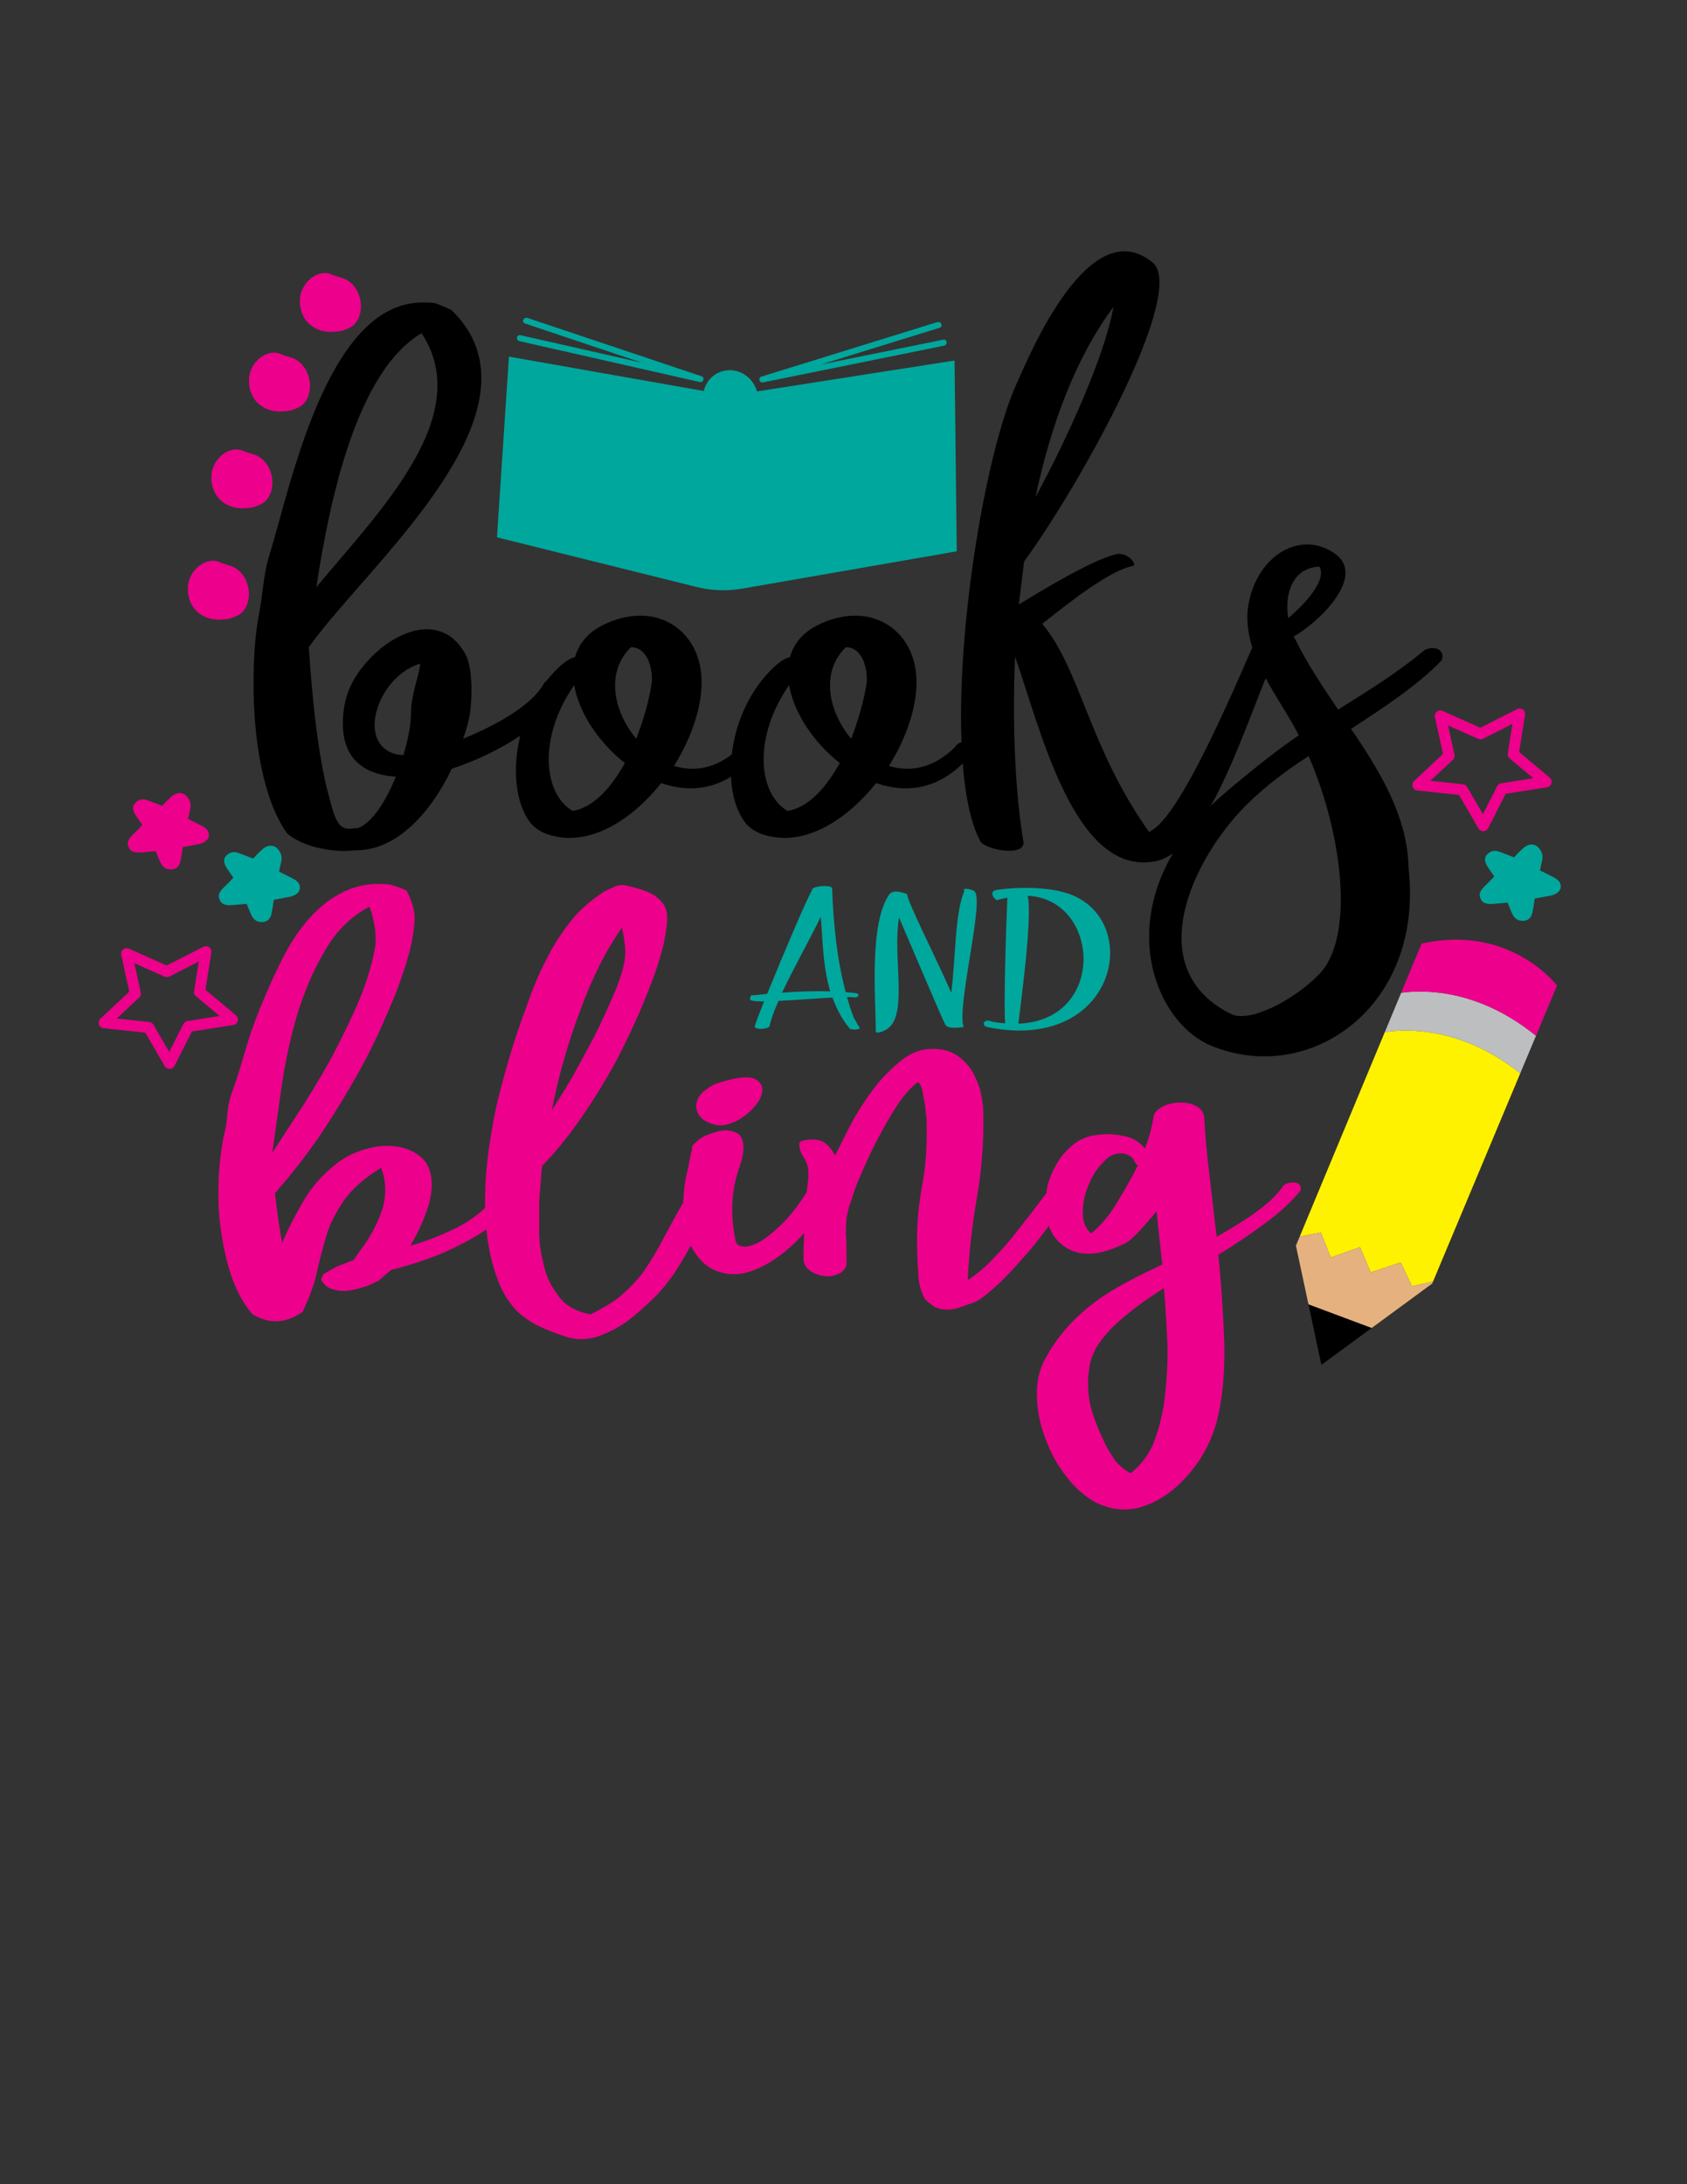 <?xml version="1.0" encoding="iso-8859-1"?>
<!-- Generator: Adobe Illustrator 21.0.0, SVG Export Plug-In . SVG Version: 6.00 Build 0)  -->
<svg version="1.1" id="Layer_1" xmlns="http://www.w3.org/2000/svg" xmlns:xlink="http://www.w3.org/1999/xlink" x="0px" y="0px"
	 width="612px" height="792px" viewBox="0 0 612 792" enable-background="new 0 0 612 792" xml:space="preserve">
<rect x="0" y="0" width="612" height="792" fill="#333333" stroke="none"/>
<path fill="#00A79D" d="M81.385,311.464c0.121-0.483,0.424-0.951,0.909-1.402c1.025-0.933,2.156-1.273,3.395-1.018
	c0.488,0.1,2.533,0.858,6.135,2.275c1.149-1.247,2.294-2.388,3.437-3.424c1.232-1.018,2.445-1.405,3.64-1.159
	c0.797,0.164,1.479,0.6,2.047,1.31c0.998,1.221,1.378,2.591,1.139,4.109c-0.362,1.451-0.64,2.749-0.832,3.896l5.084,2.568
	c1.895,0.982,2.691,2.268,2.388,3.858c-0.312,1.249-1.441,2.139-3.389,2.672l-6.004,1.119c-0.378,2.633-0.677,4.393-0.899,5.28
	c-0.432,1.732-1.479,2.661-3.139,2.787c-0.473,0.03-0.909,0.004-1.307-0.077c-1.285-0.264-2.264-1.186-2.941-2.764l-1.577-3.754
	l-5.21,0.456c-0.901,0.069-1.662,0.04-2.282-0.087c-1.018-0.209-1.738-0.728-2.16-1.556c-0.422-0.828-0.552-1.565-0.392-2.209
	c0.201-0.806,0.895-1.765,2.079-2.877c1.185-1.113,2.234-2.189,3.145-3.231l-2.156-3.111
	C81.505,313.691,81.134,312.471,81.385,311.464z"/>
<path fill="#EC008C" d="M48.366,292.361c0.121-0.483,0.424-0.951,0.909-1.402c1.025-0.933,2.156-1.273,3.395-1.018
	c0.488,0.1,2.533,0.858,6.135,2.275c1.149-1.247,2.294-2.388,3.437-3.424c1.232-1.018,2.445-1.405,3.64-1.159
	c0.797,0.164,1.479,0.6,2.047,1.31c0.998,1.221,1.378,2.591,1.139,4.109c-0.362,1.451-0.64,2.749-0.832,3.896l5.084,2.568
	c1.895,0.982,2.691,2.268,2.388,3.858c-0.312,1.249-1.441,2.139-3.389,2.672l-6.004,1.119c-0.378,2.633-0.677,4.393-0.899,5.28
	c-0.432,1.732-1.479,2.661-3.139,2.787c-0.473,0.03-0.909,0.004-1.307-0.077c-1.285-0.264-2.264-1.186-2.941-2.764l-1.577-3.754
	l-5.21,0.456c-0.901,0.069-1.662,0.04-2.282-0.087c-1.018-0.209-1.738-0.728-2.16-1.556c-0.422-0.828-0.552-1.565-0.392-2.209
	c0.201-0.806,0.895-1.765,2.079-2.877c1.185-1.113,2.234-2.189,3.145-3.231l-2.156-3.111
	C48.486,294.588,48.115,293.368,48.366,292.361z"/>
<path fill="#00A79D" d="M538.806,311.022c0.121-0.483,0.424-0.951,0.909-1.402c1.025-0.933,2.156-1.273,3.395-1.018
	c0.488,0.1,2.533,0.858,6.135,2.275c1.149-1.247,2.294-2.388,3.437-3.424c1.232-1.018,2.445-1.405,3.64-1.159
	c0.797,0.164,1.479,0.6,2.047,1.31c0.998,1.221,1.378,2.591,1.139,4.109c-0.362,1.451-0.64,2.749-0.832,3.896l5.084,2.568
	c1.895,0.982,2.691,2.268,2.388,3.858c-0.312,1.249-1.441,2.139-3.389,2.672l-6.004,1.119c-0.378,2.633-0.677,4.393-0.899,5.28
	c-0.432,1.732-1.479,2.661-3.139,2.787c-0.473,0.03-0.909,0.004-1.307-0.077c-1.285-0.264-2.264-1.186-2.941-2.764l-1.577-3.754
	l-5.21,0.456c-0.901,0.069-1.662,0.04-2.282-0.087c-1.018-0.209-1.738-0.728-2.16-1.556c-0.422-0.828-0.552-1.565-0.392-2.209
	c0.201-0.806,0.895-1.765,2.079-2.877c1.185-1.113,2.234-2.189,3.145-3.231l-2.156-3.111
	C538.926,313.248,538.555,312.028,538.806,311.022z"/>
<g>
	<path fill="#00A79D" d="M294.611,322.801c-0.69-1.498,8.152-2.421,7.268-0.23c0.49,12.455,1.669,24.909,4.913,37.19l3.244,0.289
		c2.454,0.23,1.175,1.845,0,1.614c-0.59-0.116-1.574-0.116-2.754-0.116c0.69,2.48,1.474,5.016,2.459,7.496l1.964,3.402
		c1.275,0.749-2.754,1.326-3.539,0.403c-2.849-3.402-4.713-7.208-6.188-11.128c-5.798,0.288-13.46,0.923-19.553,1.21
		c-1.474,3.287-2.654,6.4-3.239,9.111c-0.295,1.037-4.818,1.556-5.408,0.288c-0.095-0.231,1.28-3.921,3.439-9.226
		c-3.044,0.058-5.108-0.173-5.108-0.75c0-0.634,0.2-1.845,1.08-1.441l5.113-0.519C284,346.327,293.232,324.647,294.611,322.801z
		 M301.194,359.474c-2.854-9.571-2.754-19.777-3.439-27.043c-4.129,8.476-9.827,18.567-14.05,27.504
		C289.498,359.531,295.396,359.3,301.194,359.474z"/>
	<path fill="#00A79D" d="M317.698,373.716c0-11.648-2.454-38.979,4.913-49.357c1.375-1.845,4.129-0.923,6.388-0.231
		c0.785,4.152,10.217,22.43,16.11,35.865c1.669-13.954,1.28-28.542,4.718-36.96c-1.08-1.326,2.554-0.693,3.634,0.116
		c3.634,2.768-5.303,37.248-4.224,47.8l0.295,1.038h-0.1c0,0.114,0,0.288,0.1,0.461c-2.064,0.172-5.698,0.691-6.583-0.866
		c-1.375-2.594-11.101-25.658-16.799-38.862c-2.459,14.242,3.439,35.287-4.324,40.419
		C321.332,373.484,317.698,375.445,317.698,373.716z"/>
	<path fill="#00A79D" d="M361.619,322.686c6.778-1.037,16.699-1.153,23.972,0.75c29.865,7.784,20.633,58.756-27.311,49.011
		c-2.559-0.519-1.38-3.345,1.47-2.019c1.674,0.346,3.344,0.519,4.913,0.635v-0.173c-0.59-3.978,0.195-32.116,0.785-45.379
		c-1.669,0.289-3.044,0.635-3.534,0.865C361.129,326.723,358.18,323.205,361.619,322.686z M372.82,324.82
		c1.864,8.361-2.949,41.689-3.344,46.358C401.605,369.967,399.151,326.03,372.82,324.82z"/>
</g>
<g>
	<path fill="#EC008C" d="M257.609,407.262c1.859,0.821,3.979,1.01,5.823,0.573c3.429-0.869,6.318-2.574,8.937-5.113
		c2.352-2.325,3.914-4.643,4.151-6.952c0.24-2.306-0.837-3.763-3.229-4.787c-2.654-0.814-7.408-0.141-14.258,2.228
		c-3.414,1.919-5.508,3.823-6.015,5.714c-0.772,1.893-0.49,3.564,0.322,5.023C254.148,405.409,255.75,406.651,257.609,407.262z"/>
	<path fill="#EC008C" d="M469.433,428.736c-1.852,0.018-3.169,0.45-3.951,1.294c-2.342,3.585-6.005,6.76-10.466,9.945
		s-9.189,5.954-13.655,8.509l-2.642-22.811c-0.875-7.115-1.477-13.604-1.812-19.676c-0.025-2.096-0.835-3.765-2.699-4.794
		c-1.864-1.029-3.721-1.431-5.836-1.411c-2.382,0.023-4.491,0.461-6.333,1.316c-2.104,1.066-3.411,2.337-3.656,4.224l0.003,0.21
		c-0.492,3.148-1.507,6.928-3.049,10.924c-1.075-1.458-2.677-2.7-4.803-3.727c-2.124-0.818-4.511-1.215-6.893-1.402
		c-2.647-0.185-5.291,0.05-7.662,0.491c-2.374,0.651-4.479,1.509-6.053,2.78c-2.884,2.123-5.236,4.869-7.048,8.236
		c-1.725,3.209-2.963,6.415-3.269,9.791l-5.521,7.264l-6.778,8.652c-2.347,2.955-4.961,5.703-7.572,8.451
		c-2.617,2.748-5.498,5.079-8.647,7.205c0.415-10.061,1.619-20.129,3.356-30.201c1.739-9.863,2.417-19.926,2.304-29.981
		c-0.027-2.305-0.322-4.816-0.88-7.533c-0.56-2.719-1.647-5.223-2.996-7.724c-1.352-2.292-3.221-4.37-5.623-6.024
		c-2.399-1.651-5.583-2.461-9.022-2.429c-4.231,0.04-8.182,1.544-11.849,4.72c-3.931,3.18-7.328,6.773-10.194,10.782
		c-3.124,4.22-5.721,8.433-8.05,12.854l-5.171,10.316c-0.81-1.459-1.619-2.708-2.957-3.953c-1.335-1.244-3.194-1.855-5.046-1.838
		c-0.527,0.006-1.587,0.015-2.907,0.237s-2.107,0.648-2.102,1.277c0.023,1.886,0.57,3.555,1.644,5.013
		c1.077,1.666,1.629,3.545,1.649,5.43c0.018,1.467,0.033,2.724-0.217,3.984l-0.396,3.253c-0.152,0.17-0.276,0.346-0.349,0.524
		c-3.119,4.85-6.25,8.649-9.129,11.399c-2.877,2.751-5.498,4.87-7.865,6.15c-2.364,1.28-4.476,1.718-5.801,1.521
		c-1.589-0.194-2.392-0.815-2.674-2.279c-1.957-9.409-1.529-18.212,1.547-26.831c1.282-3.572,1.515-6.299,1.23-8.182
		s-1.097-3.342-2.427-3.959c-1.33-0.615-3.184-1.017-5.033-0.79c-1.852,0.227-3.691,0.873-5.271,1.516
		c-1.844,0.645-3.156,1.496-4.204,2.553c-1.312,1.06-1.829,1.902-1.559,2.529c-0.505,1.89-1.007,4.41-1.505,7.137
		c-0.762,2.731-1.257,5.668-1.49,8.603c-0.1,1.28-0.197,2.557-0.275,3.819c-2.756,4.762-5.025,8.964-6.937,12.591
		c-2.329,4.421-4.663,8.424-7.008,11.798c-2.339,3.374-5.218,6.334-8.097,8.875c-2.882,2.541-6.82,4.883-11.556,7.231
		c-5.301-0.997-9.292-3.264-11.714-6.802c-2.687-3.537-4.581-7.291-5.426-11.891c-1.107-4.388-1.687-8.784-1.472-13.186
		c-0.052-4.397-0.097-8.378,0.132-11.523c0.245-1.47,0.227-3.146,0.47-5.033c-0.02-1.676,0.225-3.564,0.467-5.451
		c4.446-4.441,8.88-9.931,13.825-16.891c4.683-6.748,9.097-13.912,13.243-21.494c3.879-7.578,7.497-15.155,10.581-22.935
		c3.089-7.571,5.391-14.297,6.648-20.175c0.747-3.988,1.24-7.344,0.945-10.065c-0.295-2.512-1.907-4.592-4.304-6.246
		c-0.003-0.209-0.003-0.209,0.257-0.42l-0.525,0.214c-2.134-1.445-5.321-2.464-9.562-3.471c-1.327-0.407-2.914-0.392-4.231,0.04
		c-1.582,0.644-2.896,1.284-4.214,1.926c-4.723,2.977-8.915,6.578-12.303,10.8c-3.389,4.433-6.51,9.07-8.837,13.91
		c-2.589,4.844-4.648,9.892-6.44,14.937c-1.794,5.045-3.594,9.671-4.868,13.874c-2.047,6.095-3.821,12.605-5.598,19.327
		c-1.772,6.93-3.014,13.854-3.996,20.778c-0.977,6.923-1.424,14.05-1.345,20.964c0.001,0.078,0.005,0.154,0.006,0.232
		c-3.122,2.906-6.487,5.236-9.963,6.983c-5.523,2.776-11.314,5.136-17.117,6.656c2.334-4.003,4.404-8.212,5.94-12.626
		c1.537-4.414,2.019-8.19,1.722-11.33c-0.307-3.768-1.929-6.686-4.331-8.548c-2.402-1.863-5.326-3.093-8.767-3.481
		c-3.444-0.385-6.878-0.145-10.571,0.938c-3.954,1.085-7.372,2.794-10.259,4.915c-4.978,3.816-9.159,8.255-12.273,13.523
		c-3.114,5.267-5.701,10.318-8.022,15.579c-0.845-4.393-1.707-10.46-2.587-17.994c5.483-6.127,10.699-12.878,15.902-20.261
		c4.941-7.38,9.614-14.965,14.023-22.759c4.406-7.792,8.022-15.579,11.371-23.362s5.913-14.931,7.685-21.86
		c1.012-3.991,1.5-7.766,1.724-11.119c-0.037-3.352-1.135-6.904-3.029-10.446c-1.592-0.614-3.454-1.435-5.841-2.041
		c-6.093-0.781-11.639,0.109-16.639,2.461c-4.996,2.352-9.189,5.743-13.106,10.18c-3.916,4.437-7.033,9.494-9.877,15.177
		c-2.847,5.683-5.423,11.574-7.737,17.252c-2.317,5.679-4.106,11.143-5.636,16.395c-1.527,5.251-2.799,9.453-4.084,12.817
		c-1.027,2.734-1.787,5.675-2.014,8.82c-0.23,3.143-0.725,6.081-1.487,8.812c-0.745,4.407-1.479,9.442-1.679,15.1
		c-0.197,5.867-0.13,11.734,0.73,17.592c0.862,6.067,1.984,11.714,3.901,17.352c1.914,5.43,4.346,10.016,7.562,13.757
		c6.128,3.714,12.208,3.448,18.241-0.799c2.327-4.842,4.126-9.468,5.131-14.085c1.005-4.618,2.274-9.24,3.549-13.653
		c1.27-4.411,3.601-8.623,6.463-12.84c2.862-4.008,7.313-8.03,13.358-11.649c1.904,4.801,1.962,9.829,0.435,15.081
		c-1.789,5.253-4.381,10.097-7.77,14.53l-2.602,3.796c-1.844,0.645-3.684,1.501-5.528,2.147c-1.842,0.856-3.681,1.921-5.521,2.985
		l-0.77,1.892c0.812,1.878,2.149,2.913,4.004,3.525c1.859,0.61,3.714,0.802,5.828,0.572c2.112-0.228,4.221-0.877,6.328-1.524
		c1.844-0.647,3.424-1.499,4.738-2.141l4.451-3.811c3.431-0.87,7.123-1.953,11.601-3.462c4.478-1.508,8.692-3.223,13.158-5.57
		c3.39-1.619,6.625-3.48,9.819-5.67c0.425,4.097,1.137,8.116,2.147,12.054c1.1,3.762,2.197,7.102,3.551,9.813
		c1.352,2.711,2.966,5.002,4.841,7.078c1.874,2.077,4.543,3.938,7.47,5.587c2.927,1.438,6.383,2.872,10.629,4.298
		c4.513,1.425,8.74,1.176,13.218-0.542c4.214-1.717,7.89-3.844,10.774-6.177c3.669-2.967,6.548-5.718,8.9-8.046
		c2.357-2.327,4.441-5.07,6.523-8.023c1.891-2.871,3.991-6.271,6.108-10.183c2.422,4.597,5.36,7.531,8.947,8.996
		c4.518,1.843,9.014,1.801,14.018-0.131c5.006-1.933,9.729-5.119,14.703-9.776c1.207-1.193,2.378-2.43,3.51-3.709
		c-0.171,3.193-0.313,6.303-0.276,9.545c0.023,1.885,1.095,3.341,2.962,4.58c1.864,1.031,3.986,1.639,6.103,1.618
		c1.322-0.011,2.904-0.447,4.481-1.299c1.307-1.059,2.089-2.113,2.077-3.369l-0.1-8.59c-0.302-3.35-0.068-6.076,0.17-8.383
		l0.755-3.357l1.022-2.943c0.765-2.73,2.049-6.095,3.854-10.094c1.807-3.996,3.609-8.203,5.943-12.415
		c2.072-4.001,4.406-8.003,6.743-11.586c2.342-3.584,4.953-6.542,7.575-8.453c0.805,0.832,1.35,2.083,1.627,3.547l0.85,4.81
		c0.285,1.673,0.305,3.349,0.585,4.813l0.045,3.98c0.08,6.912-0.372,13.62-1.619,20.336c-1.245,6.716-1.962,13.427-1.884,20.34
		c0.038,3.143,0.078,6.704,0.387,10.681c0.045,3.98,0.877,7.325,2.497,10.243c0.805,0.83,1.872,1.658,2.939,2.487
		c0.8,0.62,2.127,1.027,3.716,1.222c1.325,0.197,3.176,0.18,5.286-0.469l5.531-1.937c2.109-0.648,4.991-2.98,8.917-6.579
		c3.929-3.598,7.582-7.822,11.499-12.26c2.513-3.051,4.887-6.097,7.065-9.078c0.895,2.692,2.405,5.013,4.536,6.665
		c2.404,2.073,5.328,3.303,9.032,3.477c3.706,0.175,8.187-0.916,13.451-3.479c1.579-0.643,3.411-2.126,5.503-4.452
		c2.092-2.114,4.179-4.648,6.528-7.392l2.069,19.254c-4.471,2.138-8.944,4.274-12.886,6.407c-3.944,2.132-7.885,4.472-11.291,7.02
		c-3.409,2.546-6.813,5.512-9.687,8.679c-2.874,3.17-5.743,6.758-8.072,11.181c-2.337,3.793-3.609,8.414-3.549,13.651
		c0.06,5.237,0.912,10.257,2.824,15.476c1.909,5.22,4.346,10.017,7.835,14.382c3.224,4.369,6.96,7.477,11.219,9.741
		c5.048,2.258,9.817,2.841,14.565,1.75c4.486-1.091,8.692-3.226,12.626-6.406c3.929-3.178,7.325-6.982,10.184-11.407
		c2.859-4.427,4.661-8.845,5.933-13.255c2.027-7.771,2.979-16.999,2.857-27.682c-0.387-10.681-1.04-21.779-2.229-33.081
		c6.04-3.618,11.554-7.442,16.797-11.262c5.248-3.821,9.699-7.842,13.091-12.065C472.09,429.759,471.287,428.928,469.433,428.736z
		 M204.459,384.716c1.779-6.092,3.564-11.975,5.878-17.864c2.047-5.675,4.369-11.143,6.953-16.407
		c2.584-5.262,5.441-9.897,8.302-14.114c0.555,2.3,0.845,4.392,1.132,6.484c0.292,2.301,0.047,4.189-0.197,5.867
		c-0.5,2.729-1.517,6.091-3.059,10.086c-1.804,4.207-3.866,8.836-6.193,13.675c-2.324,4.841-5.176,9.897-8.022,15.16
		c-2.852,5.264-5.971,10.113-9.087,14.962C201.42,396.686,202.675,390.808,204.459,384.716z M98.785,417.973l3.181-22.657
		c1.225-8.601,2.974-17.416,5.518-26.241c2.547-8.612,5.891-16.815,10.304-24.188c4.144-7.372,9.642-12.662,16.215-16.076
		c0.272,0.835,0.815,1.878,1.095,3.133l0.84,4.182c0.28,1.464,0.297,2.93,0.312,4.188c0.018,1.465,0.028,2.514-0.227,3.354
		c-0.992,5.666-2.774,11.758-5.346,18.068c-2.574,6.308-5.676,12.623-9.039,19.149c-3.364,6.527-7.258,12.848-11.154,19.17
		L98.785,417.973z M404.725,436.887c-2.857,4.635-5.993,8.017-8.872,10.349c-2.137-1.865-3.224-4.37-3.001-7.932
		c-0.037-3.353,0.72-6.711,2.264-10.079c1.287-3.364,3.369-6.107,5.723-8.433c2.354-2.327,4.728-2.976,7.378-2.373
		c1.327,0.407,2.392,1.026,2.932,1.859c0.275,0.833,0.812,1.667,1.614,2.287C410.438,427.405,407.581,432.25,404.725,436.887z
		 M422.459,507.533c-0.725,5.874-2.252,11.125-4.049,15.96c-2.064,4.63-4.931,8.218-8.34,10.764c-0.003-0.21-0.003-0.21-0.267-0.206
		c-2.399-1.445-4.269-3.102-5.613-4.975c-1.347-2.082-2.692-4.165-3.506-6.044c-1.352-2.711-2.442-5.422-3.531-8.345
		c-1.092-2.924-1.919-5.849-2.219-8.99c-0.302-3.139-0.335-6.073,0.162-9.009c0.23-2.935,1.257-5.669,2.812-8.407
		c2.339-3.584,5.471-7.174,9.929-10.778c4.189-3.601,8.912-6.996,14.428-10.401c0.61,7.119,0.957,14.236,1.297,21.147
		C423.641,495.161,423.186,501.449,422.459,507.533z"/>
</g>
<path d="M516.742,235.783c-10.981,9.076-20.313,14.521-31.294,21.521c-5.766-8.556-11.531-17.113-15.647-25.67l-0.55-0.777
	c9.609-5.446,26.079-21.781,15.372-29.819c-11.804-8.816-27.176-0.779-31.294,16.076c-1.482,6.065-0.825,11.962,0.975,17.655
	c-11.793,27.192-27.911,62.998-37.485,66.874c-21.963-31.115-24.707-58.601-38.707-75.454c10.432-8.297,24.707-19.447,32.942-21.004
	c1.647-0.258-1.922-5.445-6.588-4.148c-9.334,2.593-26.354,12.965-34.863,18.15l1.922-15.557
	c21.41-29.559,59.02-98.013,46.667-108.385c-23.06-19.188-45.02,34.226-49.139,43.302c-11.183,24.199-21.91,87.227-20.253,130.619
	c-0.898,0.187-1.779,0.754-2.41,1.813c-7.96,7.778-16.469,9.075-23.882,6.741c6.588-10.631,10.706-22.818,9.882-32.93
	c-1.372-17.114-17.294-27.226-35.686-18.151c-5.766,2.853-8.785,7.001-10.159,11.668c-1.372,0.26-2.744,1.038-4.666,2.593
	c-9.746,8.497-15.059,21.014-16.408,32.654c-7.079,5.464-14.425,6.212-20.927,4.165c6.588-10.631,10.706-22.818,9.882-32.93
	c-1.372-17.114-17.294-27.226-35.686-18.151c-5.766,2.853-8.785,7.001-10.159,11.668c-1.372,0.26-2.744,1.038-4.666,2.593
	c-2.089,1.822-3.968,3.834-5.655,5.977c-0.47,0.344-0.868,0.763-1.139,1.275c-4.391,7.778-17.569,15.039-29.098,19.706
	c1.097-3.111,1.919-5.964,2.469-9.075c0.275-2.074,0.55-5.186,0.55-8.557c0-4.927-0.55-10.371-2.472-13.484
	c-3.569-6.222-8.51-8.556-13.725-8.556c-12.353,0-26.079,13.482-29.098,24.373c-1.1,3.63-1.375,7.001-1.375,9.853
	c0,11.149,6.041,18.409,19.216,19.188c-3.566,9.075-8.785,16.853-13.725,18.669c-1.097,0-2.194,0.26-3.294,0.26
	c-3.294,0-4.666-3.112-5.766-6.483c-1.919-7.001-6.038-18.669-8.785-59.378c17.022-23.855,62.592-63.786,62.592-97.494
	c0-8.815-3.019-17.113-10.706-24.633c-1.922-1.037-3.844-1.815-6.04-2.593c-1.647-0.258-3.019-0.258-4.666-0.258
	c-34.863,0-48.041,67.934-55.451,91.529c-2.197,6.742-2.472,15.04-3.844,21.781c-1.372,7.001-1.922,15.817-1.922,25.152
	c0,19.446,3.294,41.487,12.078,53.932c4.941,4.409,13.725,6.483,21.138,6.483c1.372,0,2.744-0.26,4.119-0.26
	c14.823,0,27.176-14.002,34.588-29.559c8.275-2.691,17.218-6.903,24.813-11.945c-2.953,12.064-1.666,24.19,3.394,31.141
	c2.744,3.63,7.138,5.186,11.529,5.704c12.903,1.556,26.354-7.26,36.238-19.706c8.162,2.892,17.084,2.769,25.299-2.276
	c0.309,6.483,1.967,12.251,4.899,16.278c2.744,3.63,7.138,5.186,11.529,5.704c12.903,1.556,26.354-7.26,36.238-19.706
	c10.236,3.626,21.666,2.515,31.399-7.107c0.927,11.805,2.949,21.673,6.362,28.176c1.647,3.111,16.744,5.964,15.647,0
	c-2.747-16.076-4.119-40.19-3.021-66.897c9.059,25.41,21.413,80.121,51.06,74.157c2.153-0.452,4.231-1.431,6.238-2.844
	c-18.448,31.288-4.388,62.198,13.802,69.741c35.688,14.78,77.414-14.002,71.649-64.563c-0.275-18.151-10.157-34.746-20.863-50.303
	c12.353-8.038,24.157-15.816,32.942-24.892C524.43,234.746,519.214,234.228,516.742,235.783z M403.915,111.322
	c-3.019,17.373-16.469,47.192-28.276,68.972C381.13,154.365,390.19,129.733,403.915,111.322z M152.921,120.841
	c4.119,6.223,5.766,12.447,5.766,18.928c0,24.892-25.804,51.34-43.923,73.121C119.705,180.479,129.587,134.585,152.921,120.841z
	 M149.078,258.785c0,4.148-1.097,9.594-2.744,15.039c-7.138-0.26-10.432-5.185-10.432-10.89c0-8.556,6.588-19.188,16.469-22.299
	C152.372,244.265,149.078,251.525,149.078,258.785z M207.757,294.057c-10.706-6.222-12.628-26.707,0.55-45.635
	c1.647,9.853,8.785,20.743,18.391,28.263C221.757,285.501,215.444,292.76,207.757,294.057z M236.307,248.422
	c-0.825,5.185-2.747,12.445-5.491,19.446c-8.237-9.852-11.256-24.113-1.922-33.189C235.483,234.679,237.13,244.015,236.307,248.422z
	 M285.721,294.057c-10.706-6.222-12.628-26.707,0.55-45.635c1.647,9.853,8.785,20.743,18.391,28.263
	C299.721,285.501,293.408,292.76,285.721,294.057z M314.271,248.422c-0.825,5.185-2.747,12.445-5.491,19.446
	c-8.237-9.852-11.256-24.113-1.922-33.189C313.447,234.679,315.094,244.015,314.271,248.422z M478.585,205.446
	c3.019,4.408-4.941,13.484-11.256,18.669C465.957,215.559,468.701,205.965,478.585,205.446z M469.251,263.008l1.922,3.63
	c-7.687,5.186-16.197,11.927-26.629,20.744c-1.87,1.59-3.623,3.195-5.279,4.809c7.775-13.945,14.267-32.354,19.896-46.273
	C462.371,251.912,466.182,257.626,469.251,263.008z M478.585,353.242c-9.334,9.594-25.257,17.633-31.844,14.521
	c-33.216-16.335-14.275-56.266,5.491-75.973c6.313-6.223,14-12.187,22.51-17.632C486.82,301.903,491.761,339.5,478.585,353.242z"/>
<g>
	<path fill="#BCBEC0" d="M551.497,389.225l5.72-13.649c-20.549-16.678-39.868-16.788-48.905-15.599l-5.956,14.305
		C510.866,372.992,530.486,372.517,551.497,389.225z"/>
	<path fill="#EC008C" d="M557.216,375.576l7.631-18.21c0,0-16.948-22.434-49.117-15.208l-7.419,17.819
		C517.348,358.788,536.667,358.898,557.216,375.576z"/>
	<polygon points="479.369,494.903 497.613,481.524 474.677,472.948 	"/>
	<g>
		<path fill="#FFF200" d="M536.018,426.159l15.478-36.934c-21.01-16.708-40.631-16.233-49.141-14.943l-15.375,36.926l-15.488,37.199
			l7.649-1.487l3.621,9.048l10.616-3.725l3.875,9.143l10.87-3.629l4.105,8.637l7.639-1.699L536.018,426.159z"/>
		<polygon fill="#E5B27F" points="512.23,466.393 508.125,457.757 497.255,461.386 493.379,452.243 482.763,455.968 479.142,446.92 
			471.493,448.407 470.13,451.679 474.677,472.948 497.613,481.524 519.563,465.426 519.869,464.695 		"/>
	</g>
</g>
<g>
	<path fill="#00A79D" d="M274.622,141.935c-1.351-4.837-5.947-8.173-10.923-7.645c-4.208,0.446-7.449,3.524-8.404,7.48
		l-70.665-12.459l-4.343,65.524l72.428,18.009c5.405,1.344,11.078,1.545,16.582,0.588l77.789-13.526l-0.799-69.182L274.622,141.935z
		"/>
	<path fill="#00A79D" d="M188.498,123.71c21.787,4.938,43.574,9.876,65.361,14.813c1.32,0.299,1.938-1.652,0.666-2.078
		c-21.034-7.046-42.067-14.092-63.101-21.138c-1.449-0.485-2.419,1.512-0.965,1.999c21.034,7.046,42.067,14.092,63.101,21.138
		c0.222-0.693,0.444-1.386,0.666-2.078c-21.787-4.938-43.574-9.876-65.361-14.813C187.361,121.211,187.008,123.372,188.498,123.71
		L188.498,123.71z"/>
	<path fill="#00A79D" d="M339.95,116.83c-21.254,6.578-42.507,13.155-63.761,19.733c-1.261,0.39-0.744,2.366,0.592,2.095
		c21.882-4.436,43.765-8.872,65.647-13.308c1.496-0.303,1.233-2.474-0.279-2.167c-21.882,4.436-43.765,8.872-65.647,13.308
		c0.197,0.698,0.395,1.397,0.592,2.095c21.254-6.578,42.507-13.155,63.761-19.733C342.32,118.399,341.415,116.377,339.95,116.83
		L339.95,116.83z"/>
</g>
<path fill="#EC008C" d="M61.516,387.606c-0.711,0-1.37-0.377-1.729-0.994l-7.078-12.164l-15.137-1.615
	c-0.778-0.083-1.437-0.613-1.685-1.355c-0.248-0.743-0.04-1.562,0.532-2.096l10.494-9.795l-2.937-13.345
	c-0.163-0.737,0.104-1.503,0.689-1.98c0.584-0.477,1.387-0.583,2.078-0.276l13.717,6.115l13.327-6.78
	c0.671-0.34,1.475-0.277,2.083,0.165c0.608,0.442,0.917,1.188,0.799,1.931l-2.134,13.474l11.075,9.273
	c0.601,0.504,0.853,1.313,0.643,2.068c-0.21,0.756-0.842,1.319-1.617,1.441l-15.006,2.357L63.3,386.511
	c-0.332,0.653-0.994,1.073-1.726,1.094C61.554,387.605,61.535,387.606,61.516,387.606z M42.35,369.32l11.792,1.258
	c0.633,0.067,1.196,0.433,1.516,0.983l5.738,9.862l5.132-10.115c0.291-0.573,0.839-0.971,1.473-1.071l11.668-1.833L71.1,361.23
	c-0.539-0.452-0.801-1.152-0.691-1.847l1.698-10.719l-10.681,5.434c-0.537,0.273-1.169,0.289-1.721,0.044l-10.969-4.89l2.33,10.588
	c0.152,0.69-0.072,1.409-0.588,1.892L42.35,369.32z"/>
<path fill="#EC008C" d="M538.092,301.402c-0.711,0-1.37-0.377-1.729-0.994l-7.078-12.163l-15.137-1.616
	c-0.778-0.083-1.438-0.613-1.686-1.355c-0.247-0.742-0.039-1.561,0.533-2.095l10.494-9.796l-2.938-13.344
	c-0.162-0.737,0.104-1.503,0.689-1.98c0.585-0.478,1.392-0.583,2.078-0.277l13.717,6.115l13.327-6.78
	c0.673-0.34,1.477-0.277,2.083,0.165c0.608,0.442,0.917,1.188,0.8,1.931l-2.135,13.474l11.075,9.273
	c0.602,0.503,0.853,1.312,0.643,2.068c-0.209,0.756-0.842,1.319-1.616,1.441l-15.007,2.357l-6.332,12.481
	c-0.331,0.653-0.993,1.073-1.726,1.094C538.13,301.402,538.11,301.402,538.092,301.402z M518.925,283.116l11.791,1.259
	c0.634,0.068,1.196,0.433,1.517,0.983l5.739,9.861l5.132-10.115c0.29-0.573,0.838-0.971,1.473-1.071l11.668-1.833l-8.568-7.174
	c-0.539-0.451-0.801-1.152-0.691-1.846l1.698-10.719l-10.682,5.434c-0.539,0.273-1.171,0.289-1.722,0.044l-10.968-4.89l2.33,10.587
	c0.152,0.69-0.071,1.41-0.589,1.892L518.925,283.116z"/>
<g>
	<path fill="#EC008C" d="M120.332,120.378c-7.163,0.017-11.867-4.929-11.525-11.89c0.296-6.019,6.56-11.276,11.709-8.895
		c1.485,0.687,3.152,0.925,4.643,1.601c5.736,2.6,7.741,11.398,3.586,16.241c-1.014,1.182-2.723,1.838-4.228,2.356
		C123.147,120.262,121.621,120.217,120.332,120.378z"/>
	<path fill="#EC008C" d="M101.854,149.239c-7.163,0.017-11.867-4.929-11.525-11.89c0.296-6.019,6.56-11.276,11.709-8.895
		c1.485,0.687,3.152,0.925,4.643,1.601c5.736,2.6,7.741,11.398,3.586,16.241c-1.014,1.182-2.723,1.838-4.228,2.356
		C104.67,149.123,103.143,149.078,101.854,149.239z"/>
	<path fill="#EC008C" d="M88.214,184.335c-7.163,0.017-11.867-4.929-11.525-11.89c0.296-6.019,6.56-11.276,11.709-8.895
		c1.485,0.687,3.152,0.925,4.643,1.601c5.736,2.6,7.741,11.398,3.586,16.241c-1.014,1.182-2.723,1.838-4.228,2.356
		C91.03,184.219,89.504,184.173,88.214,184.335z"/>
	<path fill="#EC008C" d="M79.693,224.711c-7.163,0.017-11.867-4.929-11.525-11.89c0.296-6.019,6.56-11.276,11.709-8.895
		c1.485,0.687,3.152,0.925,4.643,1.601c5.736,2.6,7.741,11.398,3.586,16.241c-1.014,1.182-2.723,1.838-4.228,2.356
		C82.509,224.595,80.982,224.55,79.693,224.711z"/>
</g>
<g>
</g>
<g>
</g>
<g>
</g>
<g>
</g>
<g>
</g>
<g>
</g>
</svg>
